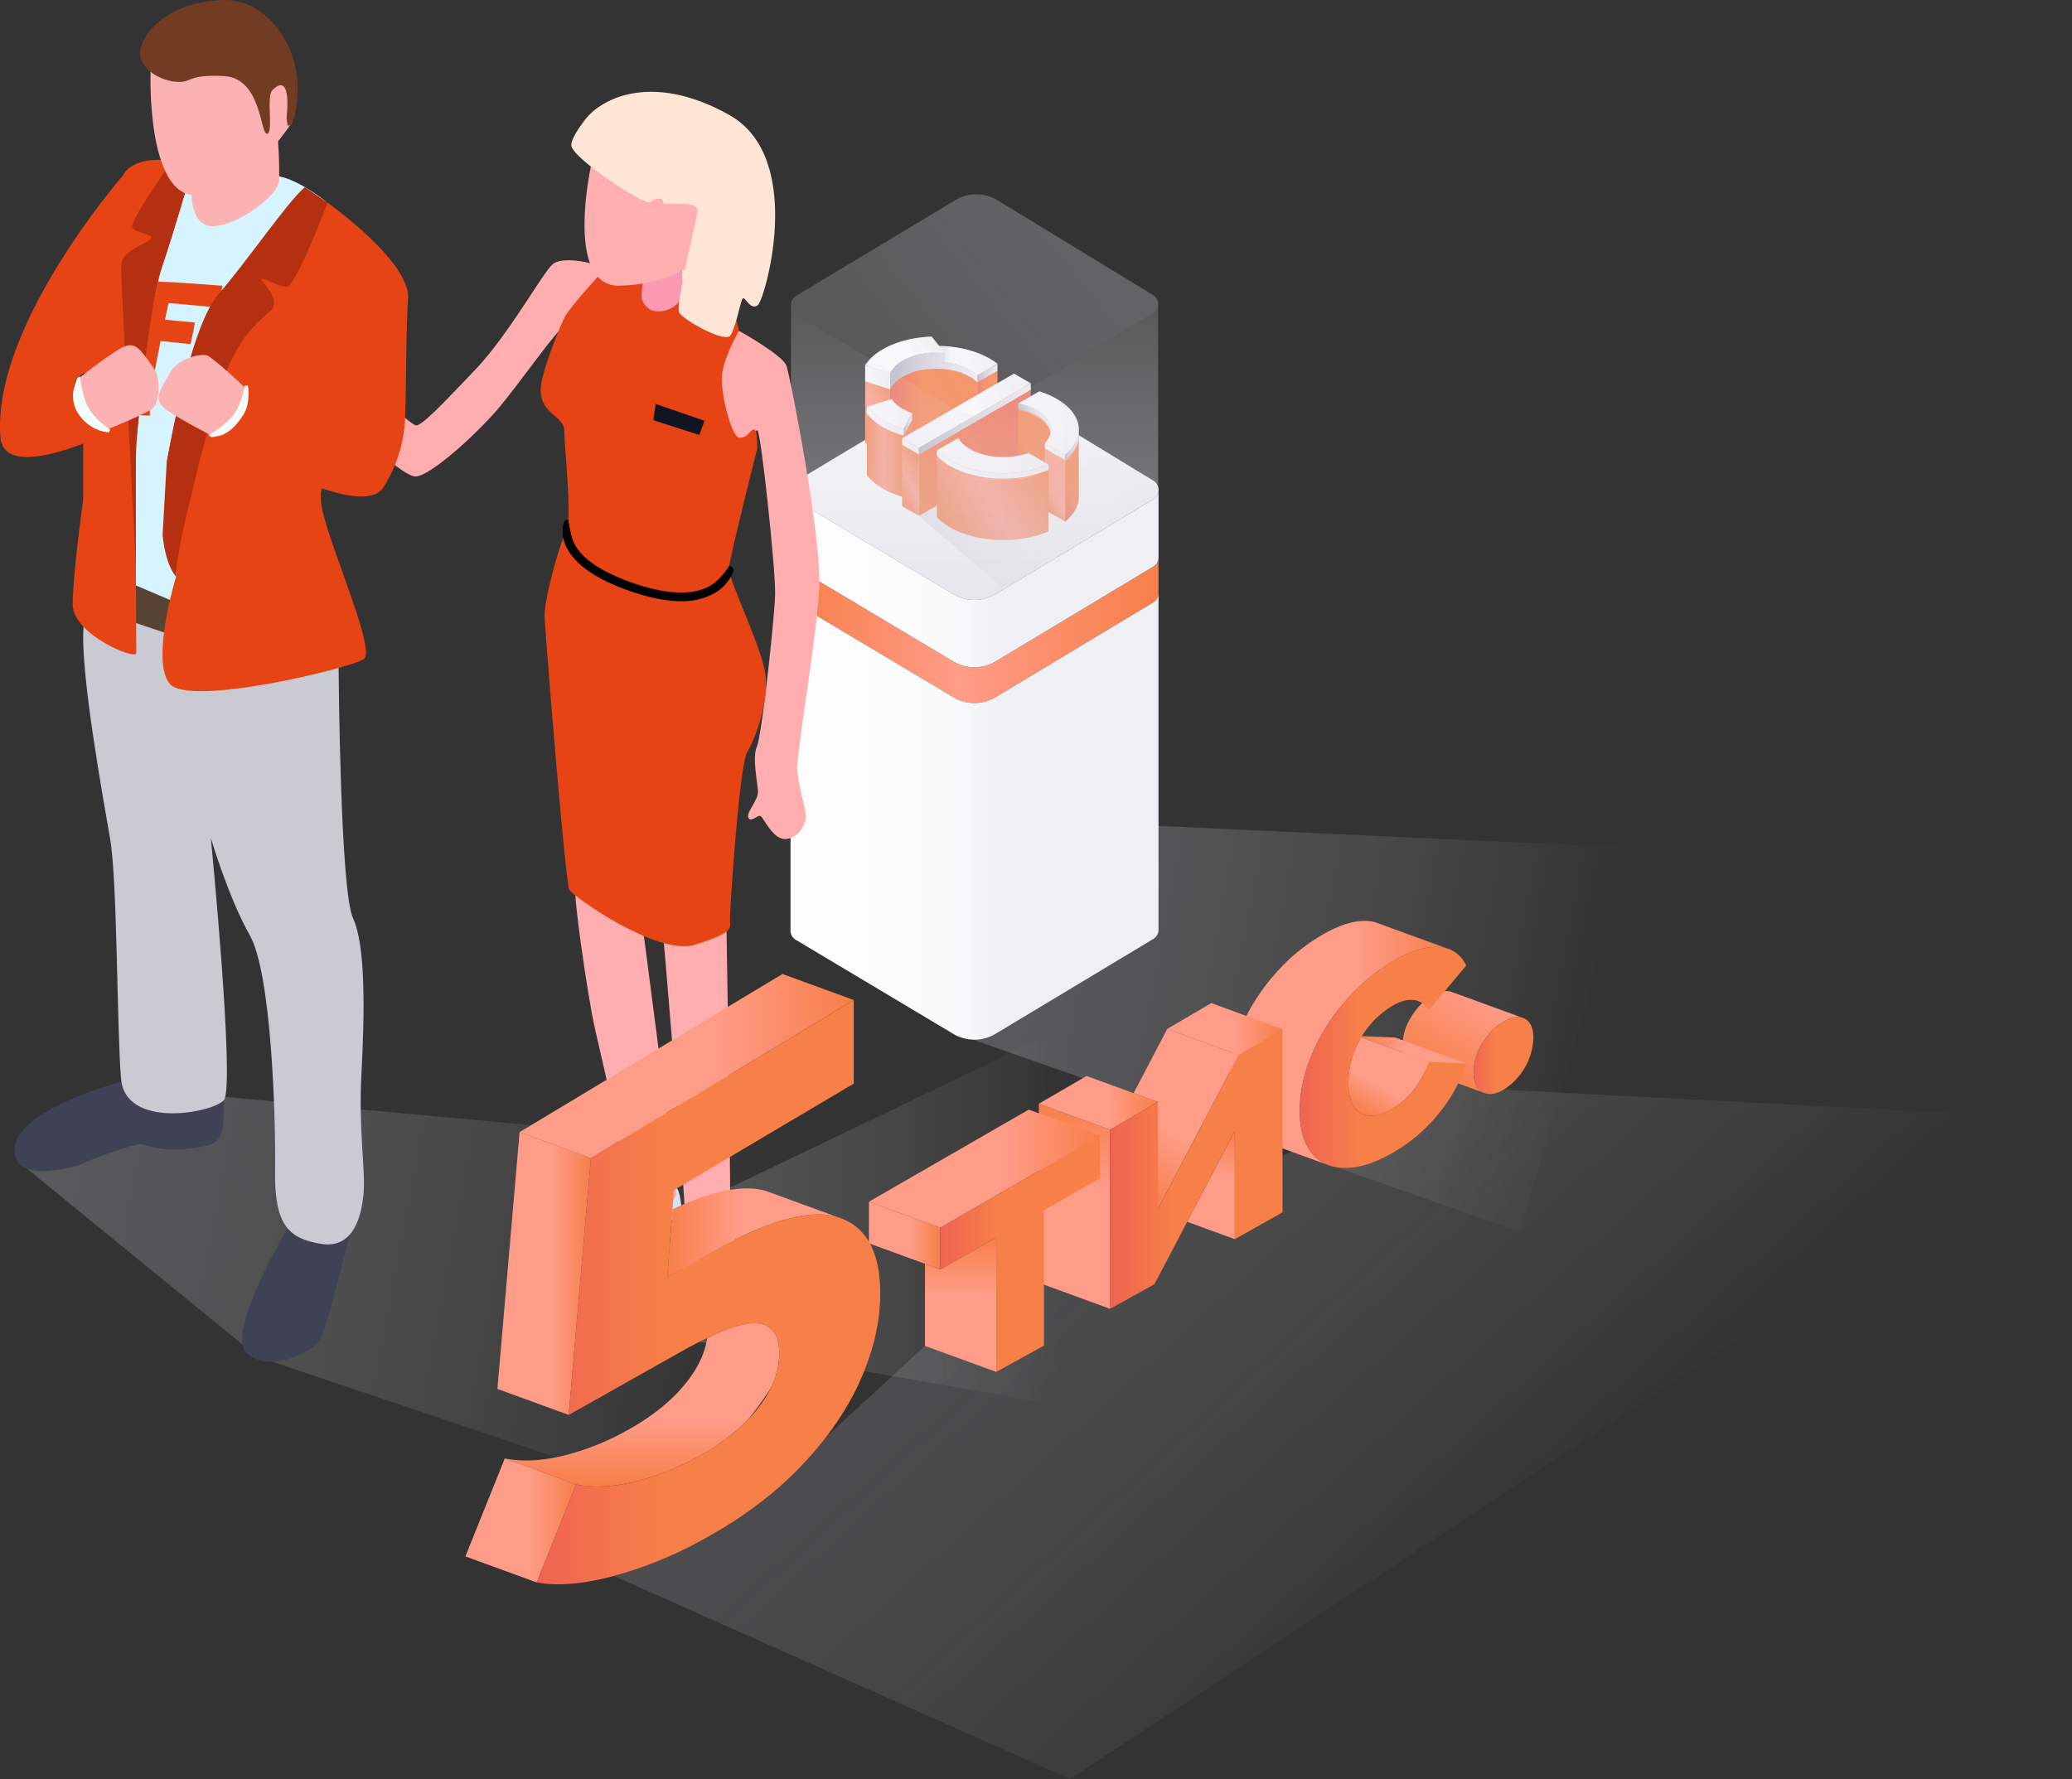 <svg id="Слой_1" data-name="Слой 1" xmlns="http://www.w3.org/2000/svg" xmlns:xlink="http://www.w3.org/1999/xlink" viewBox="0 0 934.491 802.572"><rect x="0" y="0" width="934.491" height="802.572" fill="#333333" stroke="none"/><defs><style>.cls-1{fill:url(#Безымянный_градиент_73);}.cls-2{fill:url(#Безымянный_градиент_81);}.cls-3{fill:url(#Безымянный_градиент_33);}.cls-4{fill:url(#Безымянный_градиент_74);}.cls-5{fill:url(#Безымянный_градиент_22);}.cls-6{fill:url(#Безымянный_градиент_22-2);}.cls-7{fill:url(#Безымянный_градиент_81-2);}.cls-8{fill:url(#Безымянный_градиент_86);}.cls-9{fill:url(#Безымянный_градиент_74-2);}.cls-10{fill:url(#Безымянный_градиент_96);}.cls-11{fill:url(#Безымянный_градиент_74-3);}.cls-12{fill:url(#Безымянный_градиент_86-2);}.cls-13{fill:url(#Безымянный_градиент_86-3);}.cls-14{fill:url(#Безымянный_градиент_80);}.cls-15{fill:url(#Безымянный_градиент_96-2);}.cls-16{fill:url(#Безымянный_градиент_86-4);}.cls-17{fill:url(#Безымянный_градиент_74-4);}.cls-18{fill:url(#Безымянный_градиент_29);}.cls-19{fill:url(#Безымянный_градиент_96-3);}.cls-20{fill:url(#Безымянный_градиент_96-4);}.cls-21{fill:url(#Безымянный_градиент_103);}.cls-22{fill:url(#Безымянный_градиент_86-5);}.cls-23{fill:url(#Безымянный_градиент_74-5);}.cls-24{fill:url(#Безымянный_градиент_86-6);}.cls-25{fill:url(#Безымянный_градиент_38);}.cls-26{fill:url(#Безымянный_градиент_33-2);}.cls-27{fill:url(#Безымянный_градиент_38-2);}.cls-28{fill:url(#Безымянный_градиент_63);}.cls-29{fill:url(#Безымянный_градиент_33-3);}.cls-30{fill:url(#Безымянный_градиент_23);}.cls-31{fill:url(#Безымянный_градиент_23-2);}.cls-32{fill:url(#Безымянный_градиент_33-4);}.cls-33{fill:url(#Безымянный_градиент_38-3);}.cls-34{fill:url(#Безымянный_градиент_23-3);}.cls-35{fill:url(#Безымянный_градиент_23-4);}.cls-36{fill:url(#Безымянный_градиент_33-5);}.cls-37{fill:url(#Безымянный_градиент_33-6);}.cls-38{fill:url(#Безымянный_градиент_38-4);}.cls-39{fill:url(#Безымянный_градиент_23-5);}.cls-40{fill:url(#Безымянный_градиент_23-6);}.cls-41{fill:url(#Безымянный_градиент_38-5);}.cls-42{fill:url(#Безымянный_градиент_44);}.cls-43{fill:url(#Безымянный_градиент_54);}.cls-44{fill:url(#Безымянный_градиент_81-3);}.cls-45{fill:url(#Безымянный_градиент_81-4);}.cls-46{fill:#292941;}.cls-47{fill:#ffadae;}.cls-48{fill:#d7e3f4;}.cls-49{fill:#e64415;}.cls-50{fill:#fa99b0;}.cls-51{fill:#ffafb0;}.cls-52{fill:#ffe5d6;}.cls-53{fill:#111423;}.cls-54{fill:#3f4155;}.cls-55{fill:#cacad2;}.cls-56{fill:#d5f4ff;}.cls-57{fill:#564334;}.cls-58{fill:#b53010;}.cls-59{fill:#fcb2b2;}.cls-60{fill:#f3fdfc;}.cls-61{fill:#723c22;}.cls-62{fill:#4d4d4d;}.cls-63{fill:url(#Безымянный_градиент_9);}.cls-64{fill:url(#Безымянный_градиент_82);}.cls-65{fill:url(#Безымянный_градиент_86-7);}.cls-66{fill:url(#Безымянный_градиент_82-2);}.cls-67{fill:url(#Безымянный_градиент_82-3);}.cls-68{fill:url(#Безымянный_градиент_82-4);}.cls-69{fill:url(#Безымянный_градиент_82-5);}.cls-70{fill:url(#Безымянный_градиент_86-8);}.cls-71{fill:url(#Безымянный_градиент_86-9);}.cls-72{fill:url(#Безымянный_градиент_82-6);}.cls-73{fill:url(#Безымянный_градиент_86-10);}.cls-74{fill:url(#Безымянный_градиент_11);}.cls-75{fill:url(#Безымянный_градиент_82-7);}.cls-76{fill:url(#Безымянный_градиент_86-11);}.cls-77{fill:url(#Безымянный_градиент_86-12);}.cls-78{fill:url(#Безымянный_градиент_86-13);}.cls-79{fill:url(#Безымянный_градиент_82-8);}.cls-80{fill:url(#Безымянный_градиент_82-9);}.cls-81{fill:url(#Безымянный_градиент_96-5);}.cls-82{fill:url(#Безымянный_градиент_96-6);}.cls-83{fill:url(#Безымянный_градиент_96-7);}.cls-84{fill:url(#Безымянный_градиент_96-8);}.cls-85{fill:url(#Безымянный_градиент_96-9);}</style><linearGradient id="Безымянный_градиент_73" x1="-5039.714" y1="1619.952" x2="-4827.152" y2="1780.372" gradientTransform="translate(5764.976 -147.923) rotate(10.74)" gradientUnits="userSpaceOnUse"><stop offset="0" stop-color="#b5b5c1" stop-opacity="0.2"/><stop offset="0.995" stop-color="#fdfdfd" stop-opacity="0"/></linearGradient><linearGradient id="Безымянный_градиент_81" x1="-5118.594" y1="1548.069" x2="-4842.236" y2="1548.069" gradientTransform="translate(5764.976 -147.923) rotate(10.74)" gradientUnits="userSpaceOnUse"><stop offset="0" stop-color="#b5b5c1" stop-opacity="0.3"/><stop offset="0.995" stop-color="#fdfdfd" stop-opacity="0"/></linearGradient><linearGradient id="Безымянный_градиент_33" x1="-5283.458" y1="243.979" x2="-5117.484" y2="243.979" gradientTransform="translate(5684.503)" gradientUnits="userSpaceOnUse"><stop offset="0.576" stop-color="#fbfbfd"/><stop offset="1" stop-color="#f3f3f5"/></linearGradient><linearGradient id="Безымянный_градиент_74" x1="-5283.466" y1="307.286" x2="-5117.492" y2="307.286" gradientTransform="translate(5684.503)" gradientUnits="userSpaceOnUse"><stop offset="0" stop-color="#f77f48"/><stop offset="0.454" stop-color="#ff9c88"/><stop offset="1" stop-color="#f77f48"/></linearGradient><linearGradient id="Безымянный_градиент_22" x1="-5283.458" y1="284.009" x2="-5117.484" y2="284.009" gradientTransform="translate(5684.503)" gradientUnits="userSpaceOnUse"><stop offset="0" stop-color="#fdfdfd"/><stop offset="0.432" stop-color="#fbfafb"/><stop offset="0.566" stop-color="#f0eff4"/></linearGradient><linearGradient id="Безымянный_градиент_22-2" x1="-5283.466" y1="391.278" x2="-5117.492" y2="391.278" xlink:href="#Безымянный_градиент_22"/><linearGradient id="Безымянный_градиент_81-2" x1="-5225.567" y1="257.201" x2="-5117.758" y2="257.201" gradientTransform="translate(5684.503)" xlink:href="#Безымянный_градиент_81"/><linearGradient id="Безымянный_градиент_86" x1="464.816" y1="188.623" x2="494.384" y2="188.623" gradientUnits="userSpaceOnUse"><stop offset="0.576" stop-color="#ff9c88"/><stop offset="1" stop-color="#f77f48"/></linearGradient><linearGradient id="Безымянный_градиент_74-2" x1="385.681" y1="191.438" x2="406.256" y2="179.559" gradientTransform="matrix(1, 0, 0, 1, 0, 0)" xlink:href="#Безымянный_градиент_74"/><linearGradient id="Безымянный_градиент_96" x1="446.011" y1="205.718" x2="485.288" y2="205.718" gradientUnits="userSpaceOnUse"><stop offset="0" stop-color="#ef6452"/><stop offset="0.356" stop-color="#f77f48"/></linearGradient><linearGradient id="Безымянный_градиент_74-3" x1="435.479" y1="228.374" x2="452.137" y2="228.374" gradientTransform="matrix(1, 0, 0, 1, 0, 0)" xlink:href="#Безымянный_градиент_74"/><linearGradient id="Безымянный_градиент_86-2" x1="445.431" y1="193.334" x2="464.299" y2="177.734" xlink:href="#Безымянный_градиент_86"/><linearGradient id="Безымянный_градиент_86-3" x1="436.796" y1="213.696" x2="455.484" y2="212.159" xlink:href="#Безымянный_градиент_86"/><linearGradient id="Безымянный_градиент_80" x1="405.482" y1="207.481" x2="414.42" y2="205.916" gradientUnits="userSpaceOnUse"><stop offset="0" stop-color="#e64415"/><stop offset="0.356" stop-color="#f77f48"/></linearGradient><linearGradient id="Безымянный_градиент_96-2" x1="440.778" y1="183.652" x2="449.875" y2="183.652" xlink:href="#Безымянный_градиент_96"/><linearGradient id="Безымянный_градиент_86-4" x1="409.548" y1="203.414" x2="462.627" y2="172.815" xlink:href="#Безымянный_градиент_86"/><linearGradient id="Безымянный_градиент_74-4" x1="402.98" y1="221.092" x2="418.425" y2="212.189" gradientTransform="matrix(1, 0, 0, 1, 0, 0)" xlink:href="#Безымянный_градиент_74"/><linearGradient id="Безымянный_градиент_29" x1="408.416" y1="222.304" x2="470.911" y2="186.277" gradientUnits="userSpaceOnUse"><stop offset="0" stop-color="#f77f48"/><stop offset="1" stop-color="#ef6452"/></linearGradient><linearGradient id="Безымянный_градиент_96-3" x1="517.553" y1="245.664" x2="538.36" y2="233.669" xlink:href="#Безымянный_градиент_96"/><linearGradient id="Безымянный_градиент_96-4" x1="501.939" y1="232.128" x2="520.575" y2="221.385" xlink:href="#Безымянный_градиент_96"/><linearGradient id="Безымянный_градиент_103" x1="467.857" y1="223.677" x2="483.868" y2="214.447" gradientUnits="userSpaceOnUse"><stop offset="0" stop-color="#f77f48"/><stop offset="0.356" stop-color="#ff9c88"/></linearGradient><linearGradient id="Безымянный_градиент_86-5" x1="471.961" y1="236.374" x2="510.185" y2="226.323" xlink:href="#Безымянный_градиент_86"/><linearGradient id="Безымянный_градиент_74-5" x1="468.862" y1="259.418" x2="515.634" y2="232.454" gradientTransform="matrix(1, 0, 0, 1, 0, 0)" xlink:href="#Безымянный_градиент_74"/><linearGradient id="Безымянный_градиент_86-6" x1="505.142" y1="217.647" x2="532.567" y2="215.955" xlink:href="#Безымянный_градиент_86"/><linearGradient id="Безымянный_градиент_38" x1="435.479" y1="213.032" x2="452.137" y2="213.032" gradientUnits="userSpaceOnUse"><stop offset="0" stop-color="#fdfdfd"/><stop offset="1" stop-color="#f0eff4"/></linearGradient><linearGradient id="Безымянный_градиент_33-2" x1="436.796" y1="210.765" x2="455.484" y2="209.228" gradientTransform="matrix(1, 0, 0, 1, 0, 0)" xlink:href="#Безымянный_градиент_33"/><linearGradient id="Безымянный_градиент_38-2" x1="390.327" y1="172.015" x2="401.502" y2="168.396" xlink:href="#Безымянный_градиент_38"/><linearGradient id="Безымянный_градиент_63" x1="464.816" y1="185.692" x2="494.384" y2="185.692" gradientUnits="userSpaceOnUse"><stop offset="0.007" stop-color="#d2cfda"/><stop offset="0.298" stop-color="#fbfbfd"/><stop offset="0.576" stop-color="#fbfbfd"/><stop offset="1" stop-color="#f3f3f5"/></linearGradient><linearGradient id="Безымянный_градиент_33-3" x1="445.431" y1="190.403" x2="464.299" y2="174.803" gradientTransform="matrix(1, 0, 0, 1, 0, 0)" xlink:href="#Безымянный_градиент_33"/><linearGradient id="Безымянный_градиент_23" x1="407.251" y1="191.828" x2="412.249" y2="190.953" gradientUnits="userSpaceOnUse"><stop offset="0" stop-color="#b5b5c1"/><stop offset="0.356" stop-color="#d2cfda"/><stop offset="0.993" stop-color="#f0eff4"/></linearGradient><linearGradient id="Безымянный_градиент_23-2" x1="446.011" y1="190.377" x2="485.288" y2="190.377" xlink:href="#Безымянный_градиент_23"/><linearGradient id="Безымянный_градиент_33-4" x1="409.548" y1="200.483" x2="462.627" y2="169.884" gradientTransform="matrix(1, 0, 0, 1, 0, 0)" xlink:href="#Безымянный_градиент_33"/><linearGradient id="Безымянный_градиент_38-3" x1="408.189" y1="202.749" x2="413.133" y2="199.899" xlink:href="#Безымянный_градиент_38"/><linearGradient id="Безымянный_градиент_23-3" x1="413.785" y1="203.869" x2="465.541" y2="174.032" xlink:href="#Безымянный_градиент_23"/><linearGradient id="Безымянный_градиент_23-4" x1="440.778" y1="168.311" x2="449.875" y2="168.311" xlink:href="#Безымянный_градиент_23"/><linearGradient id="Безымянный_градиент_33-5" x1="471.961" y1="233.443" x2="510.185" y2="223.392" gradientTransform="matrix(1, 0, 0, 1, 0, 0)" xlink:href="#Безымянный_градиент_33"/><linearGradient id="Безымянный_градиент_33-6" x1="505.142" y1="214.716" x2="532.567" y2="213.024" gradientTransform="matrix(1, 0, 0, 1, 0, 0)" xlink:href="#Безымянный_градиент_33"/><linearGradient id="Безымянный_градиент_38-4" x1="474.208" y1="240.995" x2="510.265" y2="220.209" xlink:href="#Безымянный_градиент_38"/><linearGradient id="Безымянный_градиент_23-5" x1="522.933" y1="227.198" x2="532.98" y2="221.406" xlink:href="#Безымянный_градиент_23"/><linearGradient id="Безымянный_градиент_23-6" x1="507.308" y1="213.691" x2="515.205" y2="209.139" xlink:href="#Безымянный_градиент_23"/><linearGradient id="Безымянный_градиент_38-5" x1="473.077" y1="205.303" x2="478.566" y2="202.139" xlink:href="#Безымянный_градиент_38"/><linearGradient id="Безымянный_градиент_44" x1="484.033" y1="160.593" x2="484.033" y2="293.97" gradientUnits="userSpaceOnUse"><stop offset="0" stop-color="#f0eff4" stop-opacity="0.2"/><stop offset="1" stop-color="#d2cfda" stop-opacity="0.5"/></linearGradient><linearGradient id="Безымянный_градиент_54" x1="444.435" y1="192.767" x2="520.823" y2="130.362" gradientUnits="userSpaceOnUse"><stop offset="0" stop-color="#f0eff4" stop-opacity="0.2"/><stop offset="1" stop-color="#d2cfda" stop-opacity="0.3"/></linearGradient><linearGradient id="Безымянный_градиент_81-3" x1="-5530.034" y1="1745.938" x2="-5200.205" y2="1745.938" xlink:href="#Безымянный_градиент_81"/><linearGradient id="Безымянный_градиент_81-4" x1="267.306" y1="551.133" x2="478.682" y2="551.133" gradientTransform="matrix(1, 0, 0, 1, 0, 0)" xlink:href="#Безымянный_градиент_81"/><linearGradient id="Безымянный_градиент_9" x1="690.901" y1="509.708" x2="712.914" y2="471.579" gradientUnits="userSpaceOnUse"><stop offset="0" stop-color="#f77f48"/><stop offset="1" stop-color="#ff9c88"/></linearGradient><linearGradient id="Безымянный_градиент_82" x1="657.744" y1="524.897" x2="675.429" y2="494.266" gradientUnits="userSpaceOnUse"><stop offset="0" stop-color="#f77f48"/><stop offset="0.424" stop-color="#ff9c88"/></linearGradient><linearGradient id="Безымянный_градиент_86-7" x1="598.561" y1="493.484" x2="697.628" y2="493.484" xlink:href="#Безымянный_градиент_86"/><linearGradient id="Безымянный_градиент_82-2" x1="658.423" y1="496.608" x2="705.819" y2="496.608" xlink:href="#Безымянный_градиент_82"/><linearGradient id="Безымянный_градиент_82-3" x1="546.166" y1="510.155" x2="546.166" y2="559.022" xlink:href="#Безымянный_градиент_82"/><linearGradient id="Безымянный_градиент_82-4" x1="506.177" y1="536.247" x2="545.411" y2="468.291" xlink:href="#Безымянный_градиент_82"/><linearGradient id="Безымянный_градиент_82-5" x1="484.61" y1="497.91" x2="484.61" y2="590.439" xlink:href="#Безымянный_градиент_82"/><linearGradient id="Безымянный_градиент_86-8" x1="468.534" y1="497.528" x2="522.205" y2="497.528" xlink:href="#Безымянный_градиент_86"/><linearGradient id="Безымянный_градиент_86-9" x1="526.425" y1="464.203" x2="578.43" y2="464.203" xlink:href="#Безымянный_градиент_86"/><linearGradient id="Безымянный_градиент_82-6" x1="433.244" y1="558.272" x2="433.244" y2="618.898" xlink:href="#Безымянный_градиент_82"/><linearGradient id="Безымянный_градиент_86-10" x1="391.901" y1="557.377" x2="424.054" y2="557.377" xlink:href="#Безымянный_градиент_86"/><linearGradient id="Безымянный_градиент_11" x1="391.901" y1="527.217" x2="496.119" y2="527.217" xlink:href="#Безымянный_градиент_86"/><linearGradient id="Безымянный_градиент_82-7" x1="334.074" y1="693.583" x2="334.074" y2="619.92" xlink:href="#Безымянный_градиент_82"/><linearGradient id="Безымянный_градиент_86-11" x1="209.899" y1="685.889" x2="259.835" y2="685.889" xlink:href="#Безымянный_градиент_86"/><linearGradient id="Безымянный_градиент_86-12" x1="224.34" y1="574.514" x2="266.497" y2="574.514" xlink:href="#Безымянный_градиент_86"/><linearGradient id="Безымянный_градиент_86-13" x1="234.332" y1="480.931" x2="385.057" y2="480.931" xlink:href="#Безымянный_градиент_86"/><linearGradient id="Безымянный_градиент_82-8" x1="404.466" y1="571.846" x2="405.008" y2="571.846" xlink:href="#Безымянный_градиент_82"/><linearGradient id="Безымянный_градиент_82-9" x1="345.437" y1="579.188" x2="422.694" y2="579.188" xlink:href="#Безымянный_градиент_82"/><linearGradient id="Безымянный_градиент_96-5" x1="286.573" y1="605.914" x2="441.505" y2="605.914" xlink:href="#Безымянный_градиент_96"/><linearGradient id="Безымянный_градиент_96-6" x1="468.57" y1="588.605" x2="540.621" y2="588.605" xlink:href="#Безымянный_градиент_96"/><linearGradient id="Безымянный_градиент_96-7" x1="545.201" y1="550.345" x2="622.945" y2="550.345" xlink:href="#Безымянный_градиент_96"/><linearGradient id="Безымянный_градиент_96-8" x1="630.717" y1="500.019" x2="705.823" y2="500.019" xlink:href="#Безымянный_градиент_96"/><linearGradient id="Безымянный_градиент_96-9" x1="709.153" y1="499.185" x2="736.085" y2="499.185" xlink:href="#Безымянный_градиент_96"/></defs><title>5-5t_Employees</title><polygon class="cls-1" points="276.294 710.695 482.524 802.572 934.491 504.831 678.109 491.599 653.119 487.085 471.805 570.402 417.168 607.153 340.109 678.155 276.294 710.695"/><polygon class="cls-2" points="438.138 468.767 685.429 555.644 735.804 382.405 459.083 369.67 438.138 468.767"/><path class="cls-3" d="M567.019,244.009a4.855,4.855,0,0,1-2.367,4.191l-18.174,10.922-13.353,8.034L493.564,290.953a18.647,18.647,0,0,1-19.151.022l-39.148-23.385-13.462-8.034L403.412,248.569a4.833,4.833,0,0,1-2.367-3.865v-.608a4.807,4.807,0,0,1,2.367-3.887l60.731-36.521,11.095-6.666a18.59,18.59,0,0,1,19.281.043l10.856,6.622,59.32,36.152A4.824,4.824,0,0,1,567.019,244.009Z" transform="translate(-44.509 -23)"/><path class="cls-4" d="M567.011,274.415v16.133a4.829,4.829,0,0,1-2.367,4.191l-71.088,42.753a18.598,18.598,0,0,1-19.151.022l-71.001-42.384a4.838,4.838,0,0,1-2.367-3.887V275.11a4.833,4.833,0,0,0,2.367,3.865l6.492,3.865L474.406,321.38a18.647,18.647,0,0,0,19.151-.022l64.683-38.888,6.405-3.865A4.855,4.855,0,0,0,567.011,274.415Z" transform="translate(-44.509 -23)"/><path class="cls-5" d="M564.652,248.2l-18.174,10.922-13.353,8.034-39.561,23.797a18.647,18.647,0,0,1-19.151.022L435.264,267.59l-13.462-8.034L403.412,248.569a4.833,4.833,0,0,1-2.367-3.865V275.102a4.833,4.833,0,0,0,2.367,3.865l6.492,3.865L474.413,321.373a18.647,18.647,0,0,0,19.151-.022l64.683-38.888,6.405-3.865a4.855,4.855,0,0,0,2.367-4.191V244.009A4.855,4.855,0,0,1,564.652,248.2Z" transform="translate(-44.509 -23)"/><path class="cls-6" d="M564.645,294.738,493.557,337.491a18.598,18.598,0,0,1-19.151.022L403.404,295.129a4.838,4.838,0,0,1-2.367-3.887V443.103a4.833,4.833,0,0,0,2.367,3.865l18.391,10.987,13.462,8.034,39.148,23.385a18.647,18.647,0,0,0,19.151-.022l39.561-23.797,13.354-8.034,18.174-10.922a4.855,4.855,0,0,0,2.367-4.191V290.548A4.83,4.83,0,0,1,564.645,294.738Z" transform="translate(-44.509 -23)"/><path class="cls-7" d="M566.745,244.424a4.339,4.339,0,0,1-2.115,3.745l-16.241,9.76L536.456,265.108l-35.353,21.266a16.187,16.187,0,0,1-4.327,1.824l-37.839-32.467,49.853-29.528,57.394,16.066A4.204,4.204,0,0,1,566.745,244.424Z" transform="translate(-44.509 -23)"/><path class="cls-8" d="M466.821,181.944q-1.011,0-2.005.034l.308,3.049.001.013.423,4.174.006.024q.64-.025,1.291-.024a36.646,36.646,0,0,1,3.744.189q.422.044.838.096c.184.023.367.047.549.073.072.01.144.02.214.032.098.014.197.029.294.044.12.019.241.039.36.059l.284.049c.064.01.129.023.193.034.085.016.169.032.254.048.121.023.241.047.361.071.24.049.478.1.714.154.117.026.235.054.352.082.093.021.188.044.28.068.038.009.076.019.112.028.101.025.202.05.302.078.115.029.23.061.343.092.114.03.226.063.338.095q.339.098.669.202c.11.034.22.069.329.105.109.037.217.072.326.11.097.032.193.066.289.1l.063.023c.076.026.149.053.223.079.154.057.305.115.456.173.078.03.155.061.233.091.102.042.204.082.307.125.101.042.202.085.303.127.1.043.199.086.298.13.078.034.154.068.231.103.24.11.474.221.704.336.068.034.135.068.202.101.1.052.197.102.294.154.141.076.281.151.42.23.053.029.106.058.158.088.097.054.192.11.286.167.019.011.038.023.057.033.067.04.132.079.198.12.059.037.119.073.178.111q.689.432,1.306.902c.068.052.136.105.203.156.013.011.025.02.038.03.073.058.145.116.216.175.093.076.185.153.275.231.069.059.138.119.204.179q.229.204.445.415l9.096-5.252C488.191,185.138,478.152,181.944,466.821,181.944Z" transform="translate(-44.509 -23)"/><polygon class="cls-9" points="390.199 167.7 390.199 199.795 401.502 203.433 401.502 171.338 390.199 167.7"/><path class="cls-10" d="M484.842,194.886q.229.204.445.415v27.951c-3.1-3.076-8.425-5.305-14.699-5.958h0a36.987,36.987,0,0,0-8.612.116,27.968,27.968,0,0,0-10.612,3.473,12.818,12.818,0,0,0-5.354,5.549V194.338a12.818,12.818,0,0,1,5.354-5.549,27.968,27.968,0,0,1,10.612-3.473q1.359-.182,2.779-.259c.122-.006.246-.013.37-.018.543-.025,1.093-.037,1.647-.037a36.619,36.619,0,0,1,3.817.197v4.203q.422.044.838.096c.184.023.367.047.549.073.072.01.144.02.214.032.098.014.197.029.294.044.121.019.241.039.36.059l.284.049c.064.01.129.023.193.034.085.016.169.032.254.048.121.023.241.047.361.071.24.049.478.1.714.154.117.026.235.054.352.082q.14.032.28.068c.038.009.076.019.112.028.101.025.202.052.302.078.115.029.23.061.343.092.114.03.226.063.338.095q.339.098.669.202c.11.034.22.069.329.105.109.037.217.072.326.11.096.033.193.066.289.1l.063.023.223.079c.154.057.305.115.456.173.078.03.155.061.233.091.102.042.204.082.307.125.101.042.202.085.303.127.1.043.199.086.298.13.078.034.154.068.231.103.24.11.474.221.704.336.068.034.135.068.202.101.1.052.197.102.294.154.141.076.281.151.42.23.053.029.106.058.158.088.097.054.192.11.286.167.019.011.038.023.057.033.067.04.132.079.198.12.059.037.119.073.178.111q.689.432,1.306.902c.068.052.136.105.203.156.013.011.025.02.038.03.073.058.145.116.216.175.093.076.185.153.275.231C484.707,194.767,484.776,194.826,484.842,194.886Z" transform="translate(-44.509 -23)"/><path class="cls-11" d="M437.624,211.825a19.273,19.273,0,0,1-2.112-2.347l-.033.01v27.829c3.282,4.368,9.23,7.914,16.658,9.953V219.387C446.117,217.735,441.069,215.093,437.624,211.825Z" transform="translate(-44.509 -23)"/><path class="cls-12" d="M464.745,177.767q-1.401.045-2.768.156c-8.606.697-16.179,3.249-21.47,6.934a20.729,20.729,0,0,0-5.799,5.842l11.303,3.638a12.818,12.818,0,0,1,5.354-5.549,27.968,27.968,0,0,1,10.612-3.473,36.987,36.987,0,0,1,8.612-.116Z" transform="translate(-44.509 -23)"/><path class="cls-13" d="M446.689,205.93l-1.155.366L435.512,209.478a19.273,19.273,0,0,0,2.112,2.347c3.445,3.268,8.493,5.91,14.513,7.562l2.389-4.544,1.345-2.559C451.679,210.847,448.409,208.607,446.689,205.93Z" transform="translate(-44.509 -23)"/><polygon class="cls-14" points="411.362 189.284 411.362 217.169 409.045 221.577 407.628 224.272 407.628 196.387 410.017 191.843 411.362 189.284"/><polygon class="cls-15" points="449.875 167.05 440.778 172.302 440.778 200.253 449.875 195.031 449.875 167.05"/><polygon class="cls-16" points="464.899 175.85 462.238 177.386 456.101 180.93 450.997 183.877 431.184 195.316 426.012 198.302 419.858 201.855 414.427 204.99 406.856 200.62 412.175 197.548 418.72 193.77 423.29 191.131 443.656 179.373 448.237 176.728 454.796 172.942 457.329 171.479 464.899 175.85"/><polygon class="cls-17" points="406.856 200.62 406.856 228.361 414.427 232.732 414.427 204.99 406.856 200.62"/><polygon class="cls-18" points="464.899 175.85 464.899 203.592 462.238 205.127 456.101 208.672 450.997 211.618 431.184 223.058 426.012 226.043 419.858 229.596 414.427 232.732 414.427 204.99 419.858 201.854 426.012 198.301 431.184 195.316 450.997 183.876 456.101 180.93 462.238 177.385 462.367 177.311 464.899 175.85"/><path class="cls-19" d="M531.099,246.985c0,4.22-2.303,8.18-6.222,11.384V231.102c3.546-2.9,5.768-6.376,6.159-10.137C531.078,221.362,531.099,246.581,531.099,246.985Z" transform="translate(-44.509 -23)"/><path class="cls-20" d="M518.473,219.764c0,.404-.033,25.625-.1,26.019-.826-4.972-6.725-9.087-14.666-10.587V207.979q1.526.286,2.944.699C513.662,210.716,518.473,214.915,518.473,219.764Z" transform="translate(-44.509 -23)"/><polygon class="cls-21" points="480.368 208.102 480.368 235.369 478.555 234.164 471.231 230.095 471.231 202.827 480.368 208.102"/><path class="cls-22" d="M508.354,230.27l9.061,5.231q-1.196.517-2.473.973a53.649,53.649,0,0,1-17.905,2.932c-11.858,0-22.301-3.498-28.403-8.805a21.554,21.554,0,0,1-1.562-1.498l8.816-5.089.792-.458v.001c2.785,4.975,10.857,8.573,20.381,8.573A33.642,33.642,0,0,0,508.354,230.27Z" transform="translate(-44.509 -23)"/><path class="cls-23" d="M514.935,236.505q1.276-.456,2.473-.973V262.75h-.001a52.046,52.046,0,0,1-20.377,3.89c-12.942,0-24.198-4.204-29.965-10.34V229.135a21.552,21.552,0,0,0,1.562,1.498c6.102,5.307,16.545,8.805,28.403,8.805A53.649,53.649,0,0,0,514.935,236.505Z" transform="translate(-44.509 -23)"/><path class="cls-24" d="M531.097,219.77a11.44,11.44,0,0,1-.063,1.197c-.391,3.761-2.613,7.238-6.159,10.137l-9.137-5.274a9.205,9.205,0,0,0,2.633-4.866,7.144,7.144,0,0,0,.1-1.197c0-4.849-4.811-9.048-11.822-11.086q-1.416-.411-2.944-.699v-.001l6.747-3.894,2.8-1.616C523.88,205.799,531.097,212.299,531.097,219.77Z" transform="translate(-44.509 -23)"/><path class="cls-25" d="M437.624,208.894a19.274,19.274,0,0,1-2.112-2.347l-.033.01V209.564c3.282,4.368,9.23,7.914,16.658,9.953V216.456C446.117,214.804,441.069,212.162,437.624,208.894Z" transform="translate(-44.509 -23)"/><path class="cls-26" d="M446.689,202.999l-1.155.366L435.512,206.547a19.274,19.274,0,0,0,2.112,2.347c3.445,3.268,8.493,5.91,14.513,7.562l2.389-4.544,1.345-2.559C451.679,207.916,448.409,205.676,446.689,202.999Z" transform="translate(-44.509 -23)"/><polygon class="cls-27" points="390.199 164.769 390.199 172.046 401.502 175.683 401.502 168.406 390.199 164.769"/><path class="cls-28" d="M466.821,179.013q-1.011,0-2.005.034l.308,3.049.001.013.423,4.174.006.024q.64-.025,1.291-.024a36.646,36.646,0,0,1,3.744.189q.422.044.838.096c.184.023.367.047.549.073.072.01.144.02.214.032.098.014.197.029.294.044.12.019.241.039.36.059l.284.049c.064.01.129.023.193.034.085.016.169.032.254.048.121.023.241.047.361.071.24.049.478.1.714.154.117.026.235.054.352.082.093.021.188.044.28.068.038.009.076.019.112.028.101.025.202.05.302.078.115.029.23.061.343.092.114.03.226.063.338.095q.339.098.669.202c.11.034.22.069.329.105.109.037.217.072.326.11.097.032.193.066.289.1l.063.023c.076.026.149.053.223.079.154.057.305.115.456.173.078.03.155.061.233.091.102.042.204.082.307.125.101.042.202.085.303.127.1.043.199.086.298.13.078.034.154.068.231.103.24.11.474.221.704.336.068.034.135.068.202.101.1.052.197.102.294.154.141.076.281.151.42.23.053.029.106.058.158.088.097.054.192.11.286.167.019.011.038.023.057.033.067.04.132.08.198.12.059.037.119.073.178.111q.689.432,1.306.902c.068.052.136.105.203.156.013.011.025.02.038.03.073.058.145.116.216.175.093.076.185.153.275.231.069.059.138.119.204.179q.229.204.445.415l9.096-5.252C488.191,182.207,478.152,179.013,466.821,179.013Z" transform="translate(-44.509 -23)"/><path class="cls-29" d="M464.745,174.836q-1.401.045-2.768.156c-8.606.697-16.179,3.249-21.47,6.934a20.729,20.729,0,0,0-5.799,5.842l11.303,3.638a12.818,12.818,0,0,1,5.354-5.549,27.968,27.968,0,0,1,10.612-3.473,36.985,36.985,0,0,1,8.612-.116Z" transform="translate(-44.509 -23)"/><polygon class="cls-30" points="411.362 186.353 411.362 189.414 409.045 193.822 407.628 196.517 407.628 193.456 410.017 188.912 411.362 186.353"/><path class="cls-31" d="M484.842,191.955q.229.204.445.415v3.133c-3.1-3.076-8.425-5.31-14.699-5.963v.005a36.987,36.987,0,0,0-8.612.116,27.968,27.968,0,0,0-10.612,3.473,12.818,12.818,0,0,0-5.354,5.549v-7.277a12.818,12.818,0,0,1,5.354-5.549,27.968,27.968,0,0,1,10.612-3.473q1.359-.182,2.779-.259c.122-.006.246-.013.37-.018.543-.025,1.093-.037,1.647-.037a36.619,36.619,0,0,1,3.817.197v4.203q.422.044.838.096c.184.023.367.047.549.073.072.01.144.02.214.032.098.014.197.029.294.044.121.019.241.039.36.059l.284.049c.064.01.129.023.193.034.085.016.169.032.254.048.121.023.241.047.361.071.24.049.478.1.714.154.117.026.235.054.352.082q.14.032.28.068c.038.009.076.019.112.028.101.025.202.052.302.078.115.029.23.061.343.092.114.03.226.063.338.095q.339.098.669.202c.11.034.22.069.329.105.109.037.217.072.326.11.096.033.193.066.289.1l.063.023.223.079c.154.057.305.115.456.173.078.03.155.061.233.091.102.042.204.082.307.125.101.042.202.085.303.127.1.043.199.086.298.13.078.034.154.068.231.103.24.11.474.221.704.336.068.034.135.068.202.101.1.052.197.102.294.154.141.076.281.151.42.23.053.029.106.058.158.088.097.054.192.11.286.167.019.011.038.023.057.033.067.04.132.08.198.12.059.037.119.073.178.111q.689.432,1.306.902c.068.052.136.105.203.156.013.011.025.02.038.03.073.058.145.116.216.175.093.076.185.153.275.231C484.707,191.836,484.776,191.895,484.842,191.955Z" transform="translate(-44.509 -23)"/><polygon class="cls-32" points="464.899 172.919 462.238 174.455 456.101 177.999 450.997 180.946 431.184 192.385 426.012 195.371 419.858 198.924 414.427 202.059 406.856 197.689 412.175 194.617 418.72 190.839 423.29 188.2 443.656 176.442 448.237 173.797 454.796 170.011 457.329 168.548 464.899 172.919"/><polygon class="cls-33" points="406.856 197.689 406.856 200.612 414.427 204.983 414.427 202.059 406.856 197.689"/><polygon class="cls-34" points="464.899 172.919 464.899 175.842 462.238 177.378 456.101 180.922 450.997 183.869 431.184 195.308 426.012 198.294 419.858 201.847 414.427 204.983 414.427 202.059 419.858 198.923 426.012 195.37 431.184 192.385 450.997 180.945 456.101 177.999 462.238 174.454 462.367 174.38 464.899 172.919"/><polygon class="cls-35" points="449.875 164.119 440.778 169.371 440.778 172.504 449.875 167.282 449.875 164.119"/><path class="cls-36" d="M508.354,227.339l9.061,5.231q-1.196.517-2.473.973a53.65,53.65,0,0,1-17.905,2.932c-11.858,0-22.301-3.498-28.403-8.805a21.554,21.554,0,0,1-1.562-1.498l8.816-5.089.792-.458v.001c2.785,4.975,10.857,8.573,20.381,8.573A33.642,33.642,0,0,0,508.354,227.339Z" transform="translate(-44.509 -23)"/><path class="cls-37" d="M531.097,216.839a11.44,11.44,0,0,1-.063,1.197c-.391,3.761-2.613,7.238-6.159,10.137l-9.137-5.274a9.205,9.205,0,0,0,2.633-4.866,7.144,7.144,0,0,0,.1-1.197c0-4.849-4.811-9.048-11.822-11.086q-1.416-.411-2.944-.699V205.05l6.747-3.894,2.8-1.616C523.88,202.868,531.097,209.368,531.097,216.839Z" transform="translate(-44.509 -23)"/><path class="cls-38" d="M514.935,233.574q1.276-.456,2.473-.973v2.4h-.001a52.042,52.042,0,0,1-20.377,3.905c-12.942,0-24.198-4.167-29.965-10.303v-2.4a21.552,21.552,0,0,0,1.562,1.498c6.102,5.307,16.545,8.805,28.403,8.805A53.649,53.649,0,0,0,514.935,233.574Z" transform="translate(-44.509 -23)"/><path class="cls-39" d="M531.099,219.236c0,4.22-2.303,8.131-6.222,11.335v-2.4c3.546-2.9,5.768-6.376,6.159-10.137A11.537,11.537,0,0,1,531.099,219.236Z" transform="translate(-44.509 -23)"/><path class="cls-40" d="M518.473,216.833a7.144,7.144,0,0,1-.1,1.197c-.826-4.972-6.725-9.084-14.666-10.584v-2.399q1.526.286,2.944.699C513.662,207.785,518.473,211.984,518.473,216.833Z" transform="translate(-44.509 -23)"/><polygon class="cls-41" points="480.368 205.171 480.368 207.571 478.555 206.523 471.231 202.296 471.231 199.896 480.368 205.171"/><path class="cls-42" d="M566.837,160.233v83.882a4.838,4.838,0,0,1-2.375,4.184L546.329,259.207l-13.316,8.009-39.468,23.744a18.618,18.618,0,0,1-19.113.022L435.358,267.641l-13.425-8.02-18.35-10.962a4.773,4.773,0,0,1-2.354-3.847V160.93a4.772,4.772,0,0,0,2.354,3.846l18.35,10.973,13.425,8.009,39.075,23.341a18.593,18.593,0,0,0,19.113-.033l39.468-23.733,13.316-8.031,18.132-10.897A4.834,4.834,0,0,0,566.837,160.233Z" transform="translate(-44.509 -23)"/><path class="cls-43" d="M566.838,160.232a4.825,4.825,0,0,1-2.377,4.176l-18.128,10.897-13.325,8.029-39.464,23.729a18.567,18.567,0,0,1-19.112.034l-39.074-23.339-13.426-8.012-18.349-10.965a4.796,4.796,0,0,1-2.359-3.853v-.611a4.776,4.776,0,0,1,2.359-3.87l6.942-4.176,53.654-32.267,11.067-6.654a18.546,18.546,0,0,1,19.248.034l10.829,6.62,52.941,32.267,6.246,3.802A4.802,4.802,0,0,1,566.838,160.232Z" transform="translate(-44.509 -23)"/><polygon class="cls-44" points="8.796 524.467 116.043 611.984 315.163 679.16 344.449 517.217 99.802 494.686 8.796 524.467"/><polygon class="cls-45" points="309.237 604.24 478.682 634.248 470.474 468.018 285.011 556.967 267.306 582.688 309.237 604.24"/><path class="cls-46" d="M375.809,587.524s1.213,13.344-1.213,17.347-9.886,19.955-16.497,20.197-10.654-4.619-7.329-20.354S375.809,587.524,375.809,587.524Z" transform="translate(-44.509 -23)"/><path class="cls-46" d="M351.415,570.362a32.08,32.08,0,0,1,0,4.122c-.171,1.031-1.345,4.185-1.274,6.187s-.489,11.318-.489,11.318h-2.835s.728-9.62-1.516-11.318-5.641,3.518-5.944,4.61-1.638,11.099-1.274,12.676-7.4,10.432-15.042,9.826-12.735-1.638-13.039-4.033a13.139,13.139,0,0,1,.008-3.916Z" transform="translate(-44.509 -23)"/><path class="cls-47" d="M310.518,141.697s-12.434-3.275-16.861.607-19.894,31.843-34.693,47.37-23.776,24.989-26.687,25.231-33.723-29.598-34.208-31.297,6.247-10.978,3.821-13.829-6.611,4.852-8.006,4.792-1.698-13.162-1.698-13.162-.667-13.283-9.765-12.798-10.432,13.04-10.008,20.197,3.821,23.169,12.616,30.751,40.213,38.757,47.006,38.393,26.808-18.681,36.392-29.72,28.749-38.818,29.962-36.998,5.095,3.882,5.095,3.882l20.339-16.497Z" transform="translate(-44.509 -23)"/><path class="cls-48" d="M349.389,558.887c1.633-.011,3.251,10.583,1.795,11.797s-14.476,8.249-13.991,24.504c.159,5.335-17.468,9.624-21.026,8.33s-8.734-.404-4.69-7.683a44.581,44.581,0,0,1,9.785-11.888Z" transform="translate(-44.509 -23)"/><path class="cls-47" d="M414.023,287.476c-.975,22.324-10.433,75.692-9.949,82.977.484,7.277,4.368,18.923,3.876,21.586-.483,2.672-2.909,8.982-8.974,9.466S388.79,391.31,387.331,391.072c-1.451-.246-4.368,3.155-5.335.729-.975-2.426,4.606-7.769,4.368-11.891-.246-4.122-2.672-15.284-.484-20.136.811-1.811,2.123-10.252,3.458-20.718.008-.033.008-.066.016-.098,0-.033.008-.066.008-.098.033-.221.066-.443.09-.664.107-.672.189-1.336.254-2.008.025-.156.041-.32.057-.475v-.025c2.114-17.095,4.18-38.01,4.335-44.574.27-11.162-6.442-73.594-7.982-73.995-.262-.066-.533.082-.803.369-1.311,1.41-2.59,6.179-2.59,6.179s-24.504-12.129-24.987-15.284c-.492-3.155.721-33.33.721-33.33l8.367-1.221,7.999-1.164,2.967-.434s19.734,10.924,21.431,15.776S414.99,265.16,414.023,287.476Z" transform="translate(-44.509 -23)"/><path class="cls-48" d="M373.83,562.899s3.071,20.561,1.979,24.625-6.672,34.269-18.256,33.541-6.126-19.166-6.126-19.166Z" transform="translate(-44.509 -23)"/><path class="cls-47" d="M304.117,424.309c-1.159,1.756,5.337,47.794,8.734,62.836s15.527,65.99,15.042,73.753-2.345,17.953-4.61,21.026-5.176,7.117-3.397,8.41,9.543,5.014,11.645,1.779,4.69-11.645,6.308-14.071,11.484-14.395,11.807-16.174-15.527-122.761-15.527-122.761Z" transform="translate(-44.509 -23)"/><path class="cls-47" d="M343.501,443.475s10.19,118.07,9.866,128.098S351.426,601.899,351.426,601.899s4.771-3.558,8.168-2.183,8.734,6.227,8.734,6.227,5.418-14.961,5.499-39.303-1.779-131.899-1.779-131.899Z" transform="translate(-44.509 -23)"/><path class="cls-49" d="M389.757,327.51c-1.221-10.367-12.457-34.068-15.661-44.255a12.822,12.822,0,0,1-.836-4.106,8.438,8.438,0,0,1,.123-.852c1.369-8.163,12.654-53.007,12.654-53.007s.107-5.696-.721-7.802c-.188-.475-.434-.77-.729-.77-1.623,0-3.073,4.04-6.638,3.721-3.557-.328-8.728-20.546-7.761-28.634.975-8.081,7.605-19.57,7.605-19.57l-1.164-4.909a42.624,42.624,0,0,1-1.803,5.343l-7.999,1.164c-6.417-2.409-14.874-7.72-16.046-9.843-.336-.615-.279-2.401.041-4.95a6.751,6.751,0,0,0,1.27-2.344,30.866,30.866,0,0,0,.139-6.056c-.057-1.885-.164-3.876-.262-5.515.549-.295,1.065-.582,1.557-.877a30.055,30.055,0,0,0,6.958-5.327l4.647-19.906v-.008l-6.909,3.786-39.813,21.84-2.77,1.524s-.574.623-1.508,1.664c-3.434,3.819-11.752,13.186-14.383,17.259-.066.098-.139.229-.221.377-2.286,4.122-11.178,26.258-11.178,33.306,0,11.326,10.67,11.646,10.67,18.759,0,5.802,2.475,28.806,1.811,39.911v.016a14.282,14.282,0,0,1-1,5.36,24.093,24.093,0,0,0-1.278,2.86v.008c-3.278,8.466-8.564,28.626-8.425,34.986.164,7.277,9.384,120.651,11.162,123.724a14.408,14.408,0,0,0,2.737,2.557A149.177,149.177,0,0,0,334.922,445.276a72.45,72.45,0,0,0,9.007,3.18c5.417,1.483,10.408,1.934,14.293.68,8.146-2.639,12.088-4.384,13.965-5.909,2.032-1.664,1.639-3.065,1.557-5.089-.156-3.885,4.204-70.037,7.769-75.856,2.516-4.122,6.327-13.653,7.827-23.225.008-.033.008-.066.016-.098,0-.033.008-.066.008-.098.033-.221.066-.443.09-.664.107-.672.189-1.336.254-2.008.025-.156.041-.32.057-.475v-.025A38.942,38.942,0,0,0,389.757,327.51Z" transform="translate(-44.509 -23)"/><path class="cls-50" d="M352.092,156.695a6.751,6.751,0,0,1-1.27,2.344,11.852,11.852,0,0,1-8.556,4.401c-5.819.426-7.515-3.762-8.187-5.335-.5-1.196.033-5.286.328-7.195.09-.606.156-.992.156-.992l17.169-8.367s.115,1.5.238,3.573c.098,1.639.205,3.631.262,5.515A30.866,30.866,0,0,1,352.092,156.695Z" transform="translate(-44.509 -23)"/><path class="cls-51" d="M370.187,97.353l-5.057,21.652v.008l-4.647,19.906a30.055,30.055,0,0,1-6.958,5.327c-.492.295-1.008.582-1.557.877a56.458,56.458,0,0,1-17.562,5.786,74.164,74.164,0,0,1-10.318.951,12.357,12.357,0,0,1-9.957-4.04c-2.885-3.172-4.507-7.933-5.319-13.326-1.991-13.235.934-30.224,2.164-36.387.303-1.516.5-2.377.5-2.377Z" transform="translate(-44.509 -23)"/><path d="M375.202,280.76c-.078.252-1.863,6.366-9.239,10.267a30.057,30.057,0,0,1-14.265,3.183c-6.25,0-13.47-1.359-21.583-4.076-16.303-5.434-26.513-12.422-30.336-20.767-2.776-6.036-.99-10.539-.913-10.733a1.938,1.938,0,0,1,1.96-1.184c.058.408,1.029,6.813,2.213,9.685.116.252.213.505.349.776,2.348,5.008,9.122,12.266,27.948,18.555,14.052,4.678,25.387,5.066,32.821,1.126a18.929,18.929,0,0,0,3.086-2.057l.214-.213a12.414,12.414,0,0,0,1.747-1.766,26.537,26.537,0,0,0,4.173-5.26,1.912,1.912,0,0,1,.466.058A1.944,1.944,0,0,1,375.202,280.76Z" transform="translate(-44.509 -23)"/><path d="M300.827,257.431a.151.151,0,0,1,.058.019c-.019,0-.039-.019-.058,0Z" transform="translate(-44.509 -23)"/><path class="cls-52" d="M373.424,74.865c-34.617-19.406-57.58-7.597-65.021,2.106S302.256,88.937,302.256,88.937c.369,1.885,3.95,5.376,8.72,9.171,9.957,7.941,25.061,17.218,26.7,16.038,2.426-1.754,5.827-2.295,5.827,0s16.333-1.754,15.522,4.393c-.115.877-.402,2.352-.803,4.253-1.082,5.204-3.032,13.588-4.696,21.455-.492.295-1.008.582-1.557.877.098,1.639.205,3.631.262,5.515-.615,3.204-1.123,6.106-1.41,8.4-.32,2.549-.377,4.335-.041,4.95,1.172,2.123,9.629,7.433,16.046,9.843,3.376,1.27,6.187,1.737,7.081.508a9.617,9.617,0,0,0,.918-1.672,42.624,42.624,0,0,0,1.803-5.343c1.328-4.72,2.401-9.81,3.106-9.81,1.131,0,3.557,5.663,6.63,3.073C389.438,158.007,408.033,94.28,373.424,74.865Z" transform="translate(-44.509 -23)"/><polygon class="cls-53" points="295.702 182.215 317.722 189.832 315.425 196.219 294.653 189.571 295.702 182.215"/><path class="cls-54" d="M99.268,511.026s-46.35,11.9-48.16,29.742,30.448,7.757,31.546,6.852,22.949-9.373,26.31-8.339,10.149,3.362,23.078,1.616,13.274-4.331,13.424-21.591S99.268,511.026,99.268,511.026Z" transform="translate(-44.509 -23)"/><path class="cls-54" d="M174.222,577.111s-28.065,47.005-18.498,56.228,30.943.172,34.132-7.844,13.187-48.384,13.187-48.384Z" transform="translate(-44.509 -23)"/><path class="cls-55" d="M197.229,324.324s.644,100.515,6.505,112.927,5.172,44.131,3.792,69.988,1.904,43.469.952,54.143-4.744,25.154-19.225,22.741-21.031-8.274-20.686-33.098-1.724-89.05-11.377-106.066-17.583-43.909-17.583-43.909,11.033,112.395,5.861,118.256-44.461,13.101-46.365-9.654-1.645-88.951-4.877-107.913-13.602-75.445-12.037-95.989,39.317-38.816,39.317-38.816Z" transform="translate(-44.509 -23)"/><path class="cls-56" d="M191.322,113.773l-40.328,42.102s-27.42,86.882-27.29,87.528,4.913,48.871,4.913,48.871l-13.446,5.948-20.945-8.921V210.435l24.555-101.378,31.168-3.993,14.699-1.579s-3.217-2.776,6.034-.873S191.322,113.773,191.322,113.773Z" transform="translate(-44.509 -23)"/><polygon class="cls-57" points="61.33 264.104 76.653 270.662 76.997 286.341 57.992 279.941 61.33 264.104"/><path class="cls-49" d="M143.247,161.777l1.556-9.876-22.097-1.584-2.121,9.136c.914-4.018,2.121-9.136,2.121-9.136l-7.021-.27S105.123,200.328,106.393,210.281l5.683.218c-.077-7.904,2.109-20.205,4.88-33.666l13.549,1.425,1.945-9.76L118.899,167.214c.851-3.97,1.001-4.7,1.642-7.517ZM117.657,173.123c.415-2.012.827-3.971,1.227-5.839Z" transform="translate(-44.509 -23)"/><path class="cls-49" d="M129.595,104.382s-6.537,22.755-12.122,39.304c-5.585,16.549-10.964,72.071-11.502,79.559-.29,4.137-.248,31.774-.165,56.06v.041c.083,19.445.165,36.78.165,38.269,0,3.351-28.671-8.274-28.671-21.969s4.729-47.288,4.729-47.288V201.644c0-21.587,9.638-72.721,17.074-97.457,3.035-10.098,17.642-9.068,17.931-9.068l7.43,3.678Z" transform="translate(-44.509 -23)"/><path class="cls-49" d="M194.88,218.478s-6.316,17.082-5.626,30.528,25.513,67.23,19.307,71.367-78.952,21.721-87.572,11.033,2.938-48.254,2.938-48.254l1.889-40.352Z" transform="translate(-44.509 -23)"/><path class="cls-58" d="M129.595,104.382s-6.537,22.755-12.122,39.304c-5.585,16.549-10.964,72.071-11.502,79.559-.29,4.137-.248,31.774-.165,56.06-.166-2.772-6.702-128.999-6.702-136.157,0-7.24,11.005-9.805,13.28-12.205,2.234-2.441-7.406-2.772-8.274-5.544-.869-2.772,15.142-25.692,16.177-27.14l4.179.538Z" transform="translate(-44.509 -23)"/><path class="cls-59" d="M130.944,111.003s-.221,14.959,10.494,14.01,27.517-12.837,28.939-20.207a183.009,183.009,0,0,0-.776-21.458l-32.322,17.063Z" transform="translate(-44.509 -23)"/><path class="cls-59" d="M93.506,216.471s14.113-5.673,19.345-8.782c3.401-2.021,4.59-13.403,1.174-18.336-7.066-10.204-9.041-12.741-15.559-8.953s-19.283,13.919-19.283,13.919l1.866,18.824Z" transform="translate(-44.509 -23)"/><path class="cls-60" d="M93.577,218.153l.596-1.339s-7.303-4.698-10.163-10.582-3.388-13.449-3.388-13.449l-1.334.688-6.905,21.409Z" transform="translate(-44.509 -23)"/><path class="cls-59" d="M112.424,55.39s-2.037,56.269,20.718,55.751S176.461,77.743,176.461,77.743l-.783-28.66s-52.621-.905-53.526-.905S112.424,55.39,112.424,55.39Z" transform="translate(-44.509 -23)"/><path class="cls-61" d="M145.468,23.009c19.128-.517,33.27,20.341,33.27,38.787s-4.482,17.928-4.482,17.928l-.517-3.448s2.76-21.722-6.378-12.584c-2.931,2.931.69,19.307-2.413,19.652S162.534,58.176,145.468,57.314s-14.136,3.275-21.721,2.586-16.894-6.378-16.032-13.963S119.955,23.699,145.468,23.009Z" transform="translate(-44.509 -23)"/><path class="cls-49" d="M228.557,157.67c-1.034,17.087-.722,35.265-1.29,52.3a63.559,63.559,0,0,1-9.622,32.575c-10.649,17.403-73.727-21.936-76.995-22.598,0,0,7.24.993,13.928-10.367,2.996-5.089,1.79-12.615,1.79-12.615s30.285,16.98,31.071,13.877c.006-.026,3.884-12.399,7.784-24.402.25-.77,1.974,15.93-.342,32.038-1.832,12.74-5.513,27.823-6.311,27.784-12.284-.598-33.879-3.796-45.795-7.504-2.728-.849-9.616,6.225-12.064,5.461-8.778-2.737-10.934-13.104-10.921-13.156,1.241-6.206,10.591-60.859,23.417-75.505,11.543-13.198,39.717-35.291,46.585-40.627l1.531-1.159S229.592,140.624,228.557,157.67Z" transform="translate(-44.509 -23)"/><path class="cls-59" d="M154.867,197.727s-11.015-10.49-16.013-13.961c-3.25-2.257-14.099,1.381-17.172,6.536-6.355,10.661-7.845,13.511-1.694,17.871s20.663,11.774,20.663,11.774l16.355-9.504Z" transform="translate(-44.509 -23)"/><path class="cls-60" d="M156.368,196.965l-1.466.013s-1.246,8.594-5.414,13.636-10.833,8.661-10.833,8.661l1.179.929,22.345-2.595Z" transform="translate(-44.509 -23)"/><path class="cls-58" d="M123.841,210.674c4.662,2.844,10.703,6.075,14.12,7.876-1.717,6.042-3.029,10.804-3.029,10.804l-7.741,32.093c-1.952,9.273-3.231,17.098-3.265,21.693,0,0-4.679-4.477-6.092-18.832l1.868-32.817c.034-.151.034-.286.084-.454C120.222,228.883,121.636,220.855,123.841,210.674Z" transform="translate(-44.509 -23)"/><path class="cls-58" d="M182.063,107.435l10.181,7s-14.297,38.14-18.585,37.926c-4.029-.202-11.061-4.477-11.297-3.366-.252,1.128,9.626,9.172,4.039,14.305-5.066,4.695-12.302,9.525-19.657,26.96a95.992,95.992,0,0,0-7.893-6.496c-1.582-1.094-4.948-.808-8.347.387,3.585-12.05,7.893-23.123,12.689-28.61,11.545-13.194,32.002-42.771,38.869-48.106Z" transform="translate(-44.509 -23)"/><path class="cls-49" d="M194.877,218.482c-1.7,11.831-6.85,23.78-8.213,25.395-21.592-10.232-44.295-23.595-46.011-23.931,0,0,7.237.993,13.918-10.367,2.996-5.082,1.801-12.622,1.801-12.622s30.276,16.981,31.067,13.884c0-.034,3.888-12.403,7.775-24.402C195.466,185.665,197.199,202.377,194.877,218.482Z" transform="translate(-44.509 -23)"/><path class="cls-49" d="M93.577,218.153S46.334,241.444,44.692,220.204c-3.878-50.173,55.202-117.949,55.202-117.949l-4.876,45.731s-5.546,33.143-4.628,35.098S79.288,193.47,79.288,193.47s-4.516,8.329.549,16.215A19.131,19.131,0,0,0,93.577,218.153Z" transform="translate(-44.509 -23)"/><polygon class="cls-62" points="266.499 522.469 259.21 606.917 224.337 626.561 234.332 510.724 266.499 522.469"/><path class="cls-49" d="M404.466,571.804c.028.056.056.111.083.18l.458-.278C404.827,571.735,404.647,571.763,404.466,571.804Z" transform="translate(-44.509 -23)"/><path class="cls-63" d="M731.294,482.191c-2.416-.819-5.317-.236-8.677,1.721a26.043,26.043,0,0,0-7.844,7.164,28.629,28.629,0,0,0-1.735,2.568,25.19,25.19,0,0,0-3.887,13.203c0,4.137,1.124,6.955,3.401,8.496a5.734,5.734,0,0,0,.486.305c.139.069.264.139.403.208l-1.083-.389-29.667-10.842a7.073,7.073,0,0,1-1.819-.708,5.729,5.729,0,0,1-.486-.305c-2.263-1.541-3.401-4.387-3.401-8.51a25.319,25.319,0,0,1,3.887-13.203c.556-.916,1.138-1.777,1.749-2.596a26.076,26.076,0,0,1,7.83-7.136q5.185-2.999,8.843-1.666l.375.139,15.104,5.511,6.997,2.554Z" transform="translate(-44.509 -23)"/><path class="cls-64" d="M689.021,502.113a51.367,51.367,0,0,1-4.554,9.218,35.235,35.235,0,0,1-12.245,12.009q-8.454,4.852-14.022,1.819a9.101,9.101,0,0,1-3.818-4.165,22.163,22.163,0,0,1-1.735-9.551,38.828,38.828,0,0,1,2.846-14.66,42.575,42.575,0,0,1,2.707-5.47c.069-.125.153-.264.222-.375l13.466,4.914Z" transform="translate(-44.509 -23)"/><path class="cls-65" d="M697.628,451.024a16.371,16.371,0,0,0-4.651-.833q-8.809-.333-20.616,6.664a85.425,85.425,0,0,0-21.449,18.186,94.985,94.985,0,0,0-7.469,9.954c-.458.694-.902,1.402-1.333,2.11a88.468,88.468,0,0,0-6.053,11.87c-.791,1.902-1.499,3.79-2.11,5.678q-1.041,3.186-1.749,6.331c-.264,1.194-.5,2.374-.694,3.568a58.716,58.716,0,0,0-.791,9.551,39.869,39.869,0,0,0,1.444,11.259,22.214,22.214,0,0,0,3.901,7.719,17.44,17.44,0,0,0,4.554,4.054l.097.056a16.08,16.08,0,0,0,2.735,1.333v.014l-31.236-11.412-.916-.333a17.168,17.168,0,0,1-7.386-5.442,22.915,22.915,0,0,1-4.207-8.829,33.949,33.949,0,0,1-.874-5.039,45.986,45.986,0,0,1-.264-5.109,64.96,64.96,0,0,1,5.345-25.142,85.811,85.811,0,0,1,7.386-13.98,91.218,91.218,0,0,1,7.469-9.954c.305-.361.625-.722.944-1.083.708-.791,1.416-1.583,2.138-2.346a84.021,84.021,0,0,1,18.367-14.757q11.787-6.997,20.616-6.664a16.626,16.626,0,0,1,4.095.653l1.374.5,15.965,5.817Z" transform="translate(-44.509 -23)"/><path class="cls-66" d="M705.819,502.779l-16.798-.666-17.131-6.261-13.466-4.914c.028-.042.042-.069.069-.111.083-.139.153-.264.236-.389l14.938.597Z" transform="translate(-44.509 -23)"/><polygon class="cls-67" points="556.912 510.155 556.912 559.022 535.421 551.164 542.765 537.143 546.278 530.451 556.912 510.155"/><polygon class="cls-68" points="558.578 475.892 546.278 499.437 543.279 505.171 524.759 540.613 522.205 545.5 522.205 497.147 511.279 493.148 526.425 464.161 546.278 471.408 558.578 475.892"/><polygon class="cls-69" points="500.687 509.655 500.687 590.439 468.534 578.694 468.534 497.91 490.052 505.768 500.687 509.655"/><polygon class="cls-70" points="522.205 497.147 503.505 508.017 500.687 509.655 490.052 505.768 468.534 497.91 490.052 485.402 511.279 493.148 522.205 497.147"/><polygon class="cls-71" points="578.43 464.258 558.578 475.892 546.278 471.408 526.425 464.161 546.278 452.514 578.43 464.258"/><polygon class="cls-72" points="449.32 558.272 449.32 618.898 417.168 607.153 417.168 570.128 424.054 572.641 438.686 564.325 449.32 558.272"/><polygon class="cls-73" points="424.054 553.858 424.054 572.641 417.168 570.128 391.901 560.896 391.901 542.113 412.018 549.457 417.168 551.345 424.054 553.858"/><polygon class="cls-74" points="496.119 512.306 438.686 545.417 429.163 550.914 424.054 553.858 417.168 551.345 412.018 549.457 391.901 542.113 463.953 500.576 496.119 512.306"/><path class="cls-75" d="M395.97,633.749a34.388,34.388,0,0,1-3.79,15.368.051.051,0,0,1-.014.042,140.212,140.212,0,0,1-10.44,14.369,93.013,93.013,0,0,1-22.129,16.437A115.203,115.203,0,0,1,329.888,691.64q-14.452,3.29-25.544,1.014l-32.166-11.745q11.099,2.291,25.544-1.013a115.01,115.01,0,0,0,29.709-11.675q16.93-9.329,26.655-21.588,7.913-9.975,9.371-20.019,15.056-7.247,22.379-6.65Q395.977,620.817,395.97,633.749Z" transform="translate(-44.509 -23)"/><polygon class="cls-76" points="259.835 669.654 248.396 698.127 242.065 713.87 209.899 702.125 227.669 657.909 259.835 669.654"/><polygon class="cls-77" points="256.502 638.303 224.34 626.561 234.336 510.725 266.497 522.467 256.502 638.303"/><polygon class="cls-78" points="385.057 451.125 352.891 470.478 266.499 522.469 234.332 510.724 352.891 439.394 385.057 451.125"/><path class="cls-79" d="M405.008,571.707l-.458.278c-.028-.069-.056-.125-.083-.18C404.647,571.763,404.827,571.735,405.008,571.707Z" transform="translate(-44.509 -23)"/><path class="cls-80" d="M422.694,572.207a7.005,7.005,0,0,0-.764-.25q-7.059-2.062-16.923-.25c-.18.028-.361.056-.541.097q-17.347,3.311-43.203,18.311l-9.232,5.331-6.594,3.804,1.527-19.63v-.014l.333-4.276.528-6.803q14.202-6.601,25.017-8.566,9.871-1.791,16.923.25c.208.069.403.125.597.194l2.138.777,18.672,6.816Z" transform="translate(-44.509 -23)"/><path class="cls-81" d="M421.929,571.954q19.575,5.808,19.575,34.653,0,18.634-8.886,38.854-8.889,20.15-27.071,39.193-18.189,18.953-44.842,33.327a182.751,182.751,0,0,1-40.399,16.227q-19.854,5.202-33.735,2.656l17.77-44.207q11.102,2.273,25.545-1.02a114.588,114.588,0,0,0,29.709-11.676q16.933-9.332,26.654-21.579,9.717-12.282,9.718-24.637,0-12.921-10.134-13.775-10.138-.826-35.123,13.339l-49.701,27.996,9.996-115.836L429.565,474.13v37.709l-81.075,48.014-3.054,39.399,15.826-9.135Q402.351,566.315,421.929,571.954Z" transform="translate(-44.509 -23)"/><path class="cls-82" d="M540.621,554.505l-25.267,14.481v61.019l-21.518,11.894V581.272l-25.267,14.372V576.86l72.052-41.549Z" transform="translate(-44.509 -23)"/><path class="cls-83" d="M545.201,532.654l21.518-12.511v48.358l36.373-69.603,19.852-11.647v82.664l-21.518,12.1V533.159L565.193,602.298l-19.992,11.14Z" transform="translate(-44.509 -23)"/><path class="cls-84" d="M650.917,549.865q-9.511-.096-14.855-6.78-5.346-6.66-5.346-18.977a65.029,65.029,0,0,1,5.346-25.138,89.335,89.335,0,0,1,14.855-23.931,85.496,85.496,0,0,1,21.448-18.186q11.799-6.995,20.617-6.668,8.814.351,12.842,8.357l-16.799,20.07q-5.83-8.169-16.798-1.724a41.27,41.27,0,0,0-19.574,34.56q0,10.696,5.553,13.711,5.55,3.033,14.021-1.817,11.106-6.368,16.798-21.232l16.799.669a70.255,70.255,0,0,1-12.842,23.079A73.911,73.911,0,0,1,672.365,543.218Q660.424,549.988,650.917,549.865Z" transform="translate(-44.509 -23)"/><path class="cls-85" d="M713.04,515.654q-3.888-2.186-3.887-8.807A25.197,25.197,0,0,1,713.04,493.648a27.2,27.2,0,0,1,9.578-9.737q5.692-3.306,9.58-1.364,3.884,1.955,3.887,8.781a28.864,28.864,0,0,1-13.467,23.27Q716.924,517.853,713.04,515.654Z" transform="translate(-44.509 -23)"/></svg>